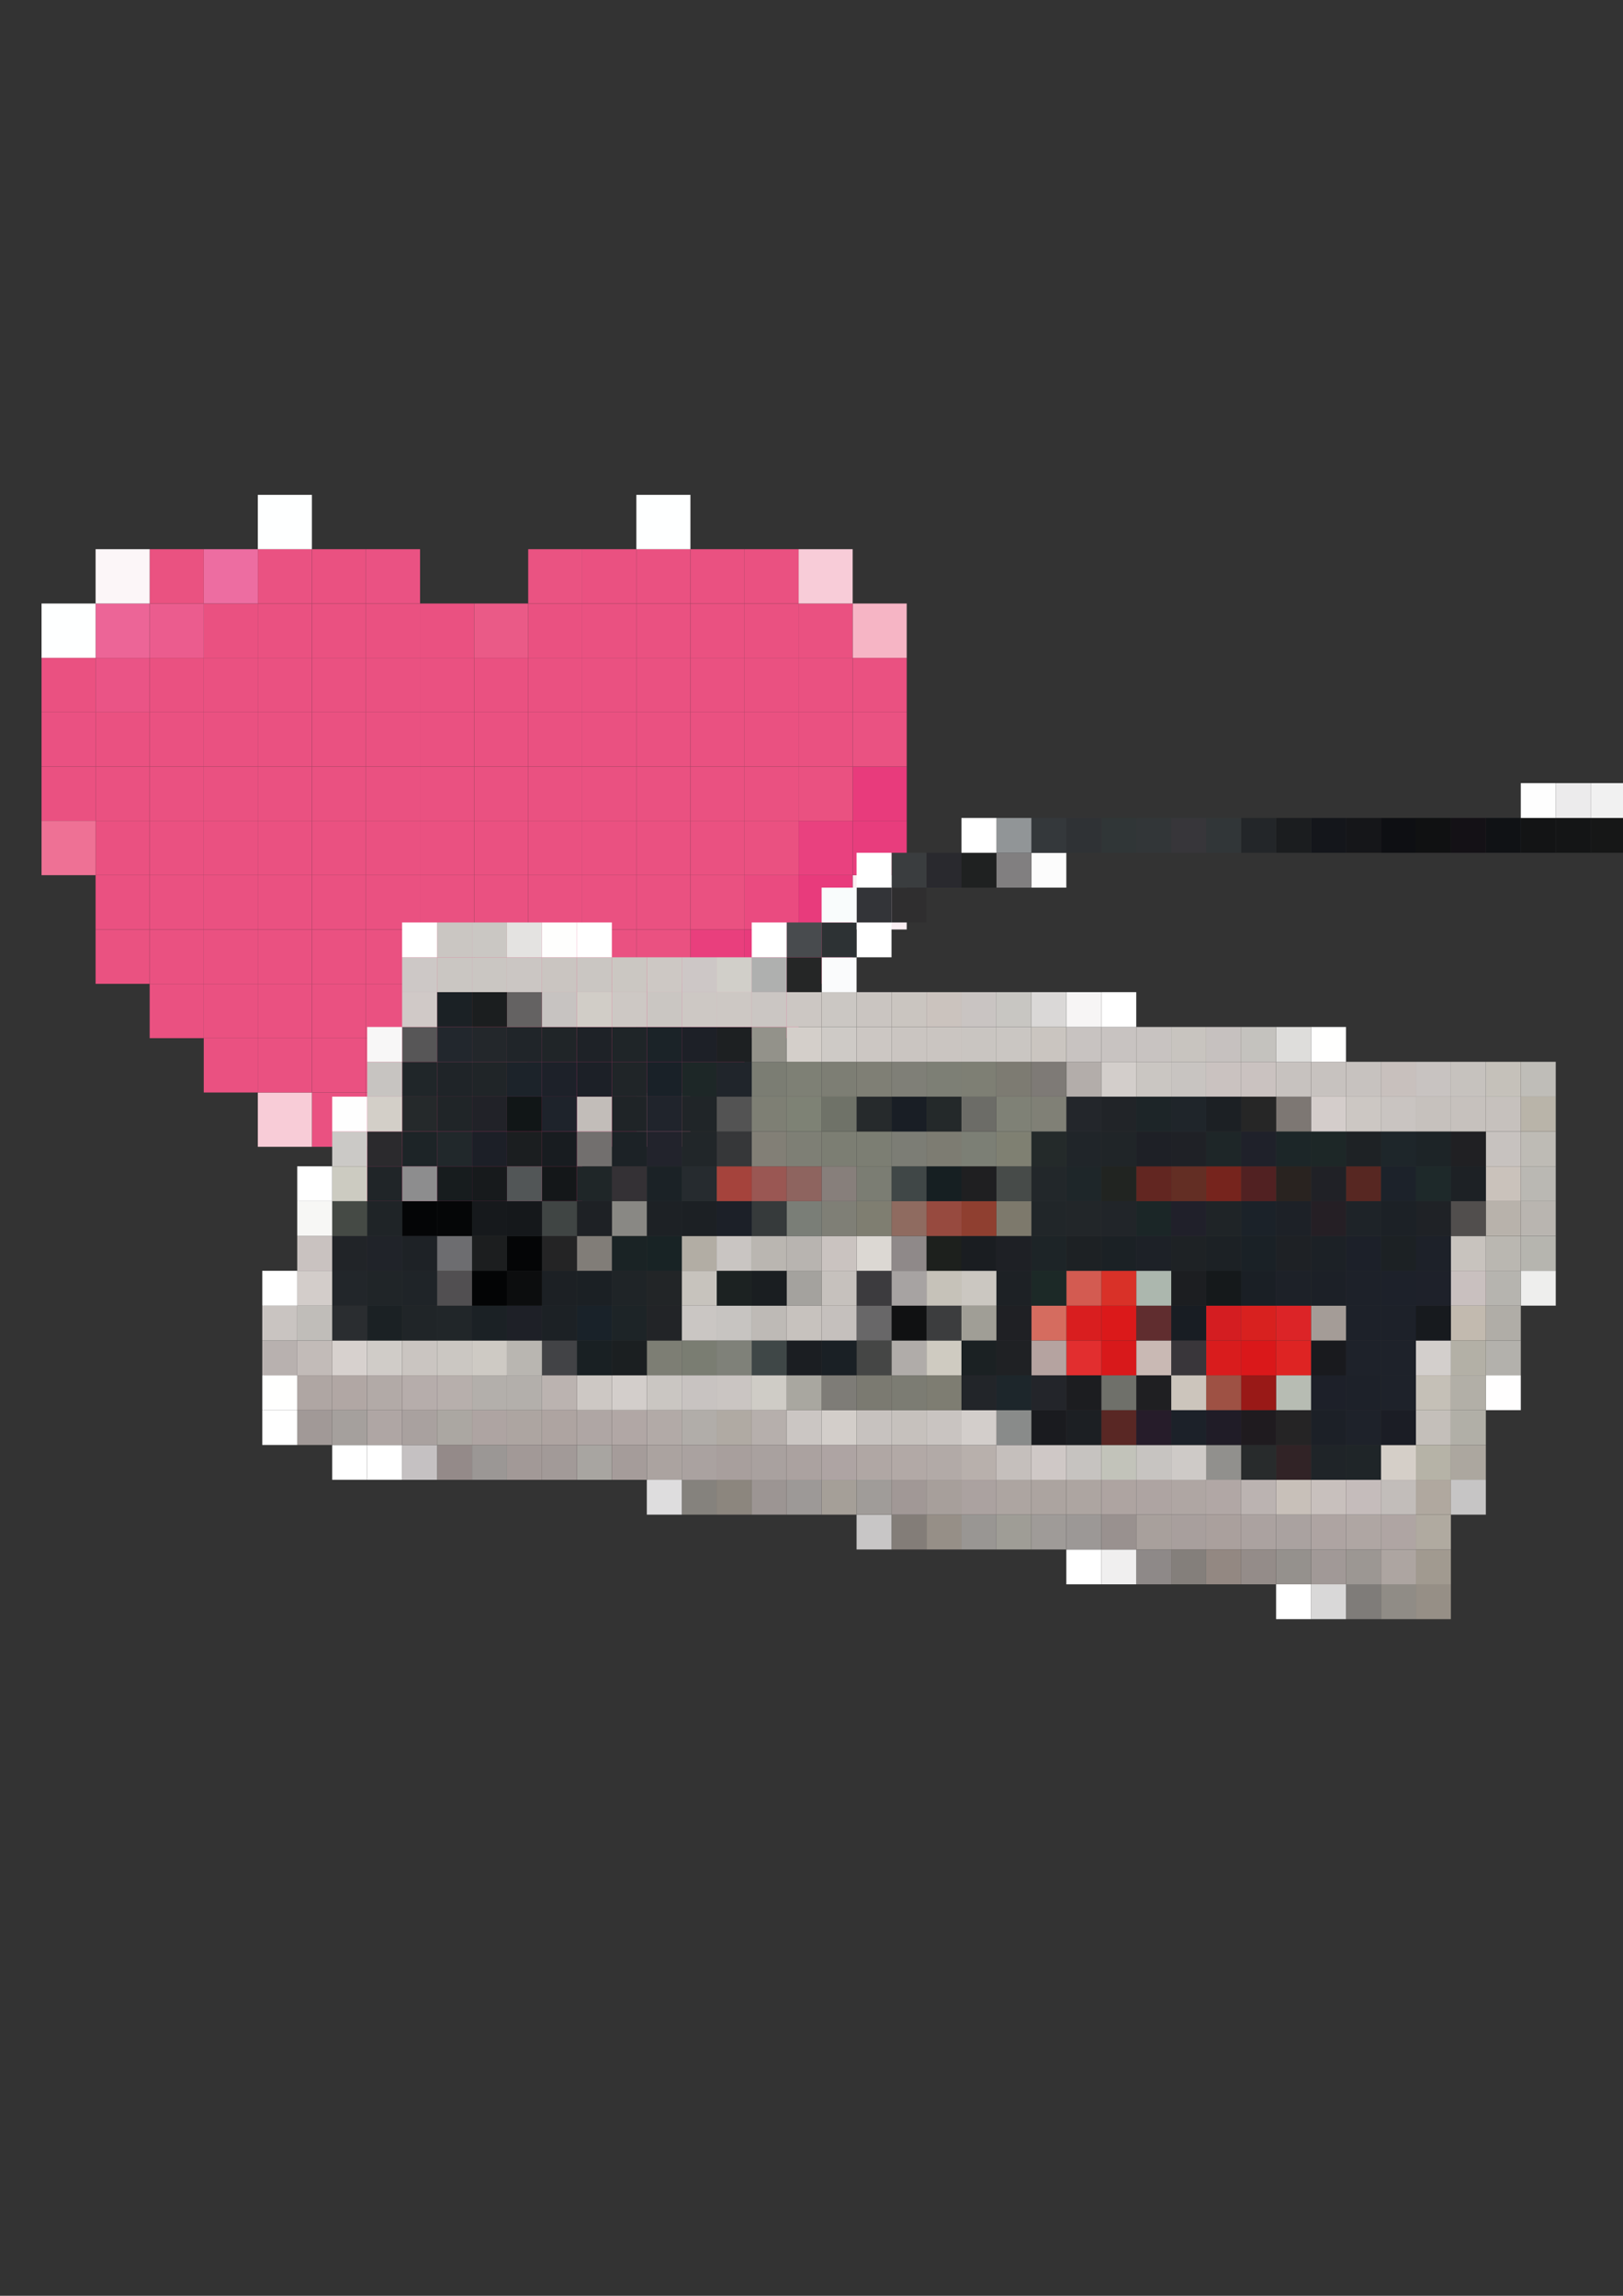 <?xml version="1.0" encoding="utf-8"?>
<!-- Generator: Adobe Illustrator 16.0.3, SVG Export Plug-In . SVG Version: 6.00 Build 0)  -->
<!DOCTYPE svg PUBLIC "-//W3C//DTD SVG 1.1//EN" "http://www.w3.org/Graphics/SVG/1.1/DTD/svg11.dtd">
<svg version="1.1" id="Capa_1" xmlns="http://www.w3.org/2000/svg" xmlns:xlink="http://www.w3.org/1999/xlink" x="0px" y="0px"
	 width="595.279px" height="841.89px" viewBox="0 0 595.279 841.89" enable-background="new 0 0 595.279 841.89"
	 xml:space="preserve">
<rect x="0" y="0" width="595.279" height="841.89" fill="#333333" stroke="none"/>
<g>
	<rect x="193.733" y="420.549" fill="#E83B7C" width="19.834" height="19.922"/>
	<rect x="173.901" y="420.549" fill="#E83B7C" width="19.832" height="19.922"/>
	<rect x="154.067" y="420.549" fill="#E83B7C" width="19.833" height="19.922"/>
	<rect x="134.234" y="420.549" fill="#E83A7B" width="19.833" height="19.922"/>
	<rect x="233.401" y="400.625" fill="#EE799E" width="19.832" height="19.924"/>
	<rect x="213.566" y="400.625" fill="#E83B7C" width="19.835" height="19.924"/>
	<rect x="193.733" y="400.625" fill="#E83B7C" width="19.834" height="19.924"/>
	<rect x="173.901" y="400.625" fill="#E83B7C" width="19.832" height="19.924"/>
	<rect x="154.067" y="400.625" fill="#E83B7C" width="19.833" height="19.924"/>
	<rect x="134.234" y="400.625" fill="#EA5183" width="19.833" height="19.924"/>
	<rect x="114.401" y="400.625" fill="#EA5181" width="19.833" height="19.924"/>
	<rect x="94.567" y="400.625" fill="#F8CCD7" width="19.833" height="19.924"/>
	<rect x="253.233" y="380.701" fill="#E83B7D" width="19.834" height="19.924"/>
	<rect x="233.401" y="380.701" fill="#E83B7C" width="19.832" height="19.924"/>
	<rect x="213.566" y="380.701" fill="#E83B7C" width="19.835" height="19.924"/>
	<rect x="193.733" y="380.701" fill="#E83E7E" width="19.834" height="19.924"/>
	<rect x="173.901" y="380.701" fill="#EA5181" width="19.832" height="19.924"/>
	<rect x="154.067" y="380.701" fill="#EA5181" width="19.833" height="19.924"/>
	<rect x="134.234" y="380.701" fill="#EA5181" width="19.833" height="19.924"/>
	<rect x="114.401" y="380.701" fill="#EA5181" width="19.833" height="19.924"/>
	<rect x="94.567" y="380.701" fill="#EA5181" width="19.833" height="19.924"/>
	<rect x="74.734" y="380.701" fill="#EA5181" width="19.833" height="19.924"/>
	<rect x="273.066" y="360.779" fill="#E83D7D" width="19.835" height="19.922"/>
	<rect x="253.233" y="360.779" fill="#E83B7C" width="19.834" height="19.922"/>
	<rect x="233.401" y="360.779" fill="#E83B7C" width="19.832" height="19.922"/>
	<rect x="213.566" y="360.779" fill="#EA5181" width="19.835" height="19.922"/>
	<rect x="193.733" y="360.779" fill="#EA5181" width="19.834" height="19.922"/>
	<rect x="173.901" y="360.779" fill="#EA5181" width="19.832" height="19.922"/>
	<rect x="154.067" y="360.779" fill="#EA5181" width="19.833" height="19.922"/>
	<rect x="134.234" y="360.779" fill="#EA5181" width="19.833" height="19.922"/>
	<rect x="114.401" y="360.779" fill="#EA5181" width="19.833" height="19.922"/>
	<rect x="94.567" y="360.779" fill="#EA5181" width="19.833" height="19.922"/>
	<rect x="74.734" y="360.779" fill="#EA5181" width="19.833" height="19.922"/>
	<rect x="54.901" y="360.779" fill="#EA5181" width="19.833" height="19.922"/>
	<rect x="292.901" y="340.855" fill="#E83B7D" width="19.832" height="19.924"/>
	<rect x="273.066" y="340.855" fill="#E83B7C" width="19.835" height="19.924"/>
	<rect x="253.233" y="340.855" fill="#E93F7D" width="19.834" height="19.924"/>
	<rect x="233.401" y="340.855" fill="#EA5181" width="19.832" height="19.924"/>
	<rect x="213.566" y="340.855" fill="#EA5181" width="19.835" height="19.924"/>
	<rect x="193.733" y="340.855" fill="#EA5181" width="19.834" height="19.924"/>
	<rect x="173.901" y="340.855" fill="#EA5181" width="19.832" height="19.924"/>
	<rect x="154.067" y="340.855" fill="#EA5181" width="19.833" height="19.924"/>
	<rect x="134.234" y="340.855" fill="#EA5181" width="19.833" height="19.924"/>
	<rect x="114.401" y="340.855" fill="#EA5181" width="19.833" height="19.924"/>
	<rect x="94.567" y="340.855" fill="#EA5181" width="19.833" height="19.924"/>
	<rect x="74.734" y="340.855" fill="#EA5181" width="19.833" height="19.924"/>
	<rect x="54.901" y="340.855" fill="#EA5181" width="19.833" height="19.924"/>
	<rect x="35.067" y="340.855" fill="#EA5281" width="19.833" height="19.924"/>
	<rect x="312.733" y="320.932" fill="#FAEEF2" width="19.834" height="19.923"/>
	<rect x="292.901" y="320.932" fill="#E83B7C" width="19.832" height="19.923"/>
	<rect x="273.066" y="320.932" fill="#EA4B80" width="19.835" height="19.923"/>
	<rect x="253.233" y="320.932" fill="#EA5181" width="19.834" height="19.923"/>
	<rect x="233.401" y="320.932" fill="#EA5181" width="19.832" height="19.923"/>
	<rect x="213.566" y="320.932" fill="#EA5181" width="19.835" height="19.923"/>
	<rect x="193.733" y="320.932" fill="#EA5181" width="19.834" height="19.923"/>
	<rect x="173.901" y="320.932" fill="#EA5181" width="19.832" height="19.923"/>
	<rect x="154.067" y="320.932" fill="#EA5181" width="19.833" height="19.923"/>
	<rect x="134.234" y="320.932" fill="#EA5181" width="19.833" height="19.923"/>
	<rect x="114.401" y="320.932" fill="#EA5181" width="19.833" height="19.923"/>
	<rect x="94.567" y="320.932" fill="#EA5181" width="19.833" height="19.923"/>
	<rect x="74.734" y="320.932" fill="#EA5181" width="19.833" height="19.923"/>
	<rect x="54.901" y="320.932" fill="#EA5181" width="19.833" height="19.923"/>
	<rect x="35.067" y="320.932" fill="#EA5181" width="19.833" height="19.923"/>
	<rect x="312.733" y="301.01" fill="#E83D7D" width="19.834" height="19.922"/>
	<rect x="292.901" y="301.01" fill="#E9417F" width="19.832" height="19.922"/>
	<rect x="273.066" y="301.01" fill="#EA5181" width="19.835" height="19.922"/>
	<rect x="253.233" y="301.01" fill="#EA5181" width="19.834" height="19.922"/>
	<rect x="233.401" y="301.01" fill="#EA5181" width="19.832" height="19.922"/>
	<rect x="213.566" y="301.01" fill="#EA5181" width="19.835" height="19.922"/>
	<rect x="193.733" y="301.01" fill="#EA5181" width="19.834" height="19.922"/>
	<rect x="173.901" y="301.01" fill="#EA5181" width="19.832" height="19.922"/>
	<rect x="154.067" y="301.01" fill="#EA5181" width="19.833" height="19.922"/>
	<rect x="134.234" y="301.01" fill="#EA5181" width="19.833" height="19.922"/>
	<rect x="114.401" y="301.01" fill="#EA5181" width="19.833" height="19.922"/>
	<rect x="94.567" y="301.01" fill="#EA5181" width="19.833" height="19.922"/>
	<rect x="74.734" y="301.01" fill="#EA5181" width="19.833" height="19.922"/>
	<rect x="54.901" y="301.01" fill="#EA5181" width="19.833" height="19.922"/>
	<rect x="35.067" y="301.01" fill="#EA5181" width="19.833" height="19.922"/>
	<rect x="15.234" y="301.01" fill="#EE7195" width="19.833" height="19.922"/>
	<rect x="312.733" y="281.086" fill="#E83B7C" width="19.834" height="19.924"/>
	<rect x="292.901" y="281.086" fill="#EA5181" width="19.832" height="19.924"/>
	<rect x="273.066" y="281.086" fill="#EA5181" width="19.835" height="19.924"/>
	<rect x="253.233" y="281.086" fill="#EA5181" width="19.834" height="19.924"/>
	<rect x="233.401" y="281.086" fill="#EA5181" width="19.832" height="19.924"/>
	<rect x="213.566" y="281.086" fill="#EA5181" width="19.835" height="19.924"/>
	<rect x="193.733" y="281.086" fill="#EA5181" width="19.834" height="19.924"/>
	<rect x="173.901" y="281.086" fill="#EA5181" width="19.832" height="19.924"/>
	<rect x="154.067" y="281.086" fill="#EA5181" width="19.833" height="19.924"/>
	<rect x="134.234" y="281.086" fill="#EA5181" width="19.833" height="19.924"/>
	<rect x="114.401" y="281.086" fill="#EA5181" width="19.833" height="19.924"/>
	<rect x="94.567" y="281.086" fill="#EA5181" width="19.833" height="19.924"/>
	<rect x="74.734" y="281.086" fill="#EA5181" width="19.833" height="19.924"/>
	<rect x="54.901" y="281.086" fill="#EA5181" width="19.833" height="19.924"/>
	<rect x="35.067" y="281.086" fill="#EA5181" width="19.833" height="19.924"/>
	<rect x="15.234" y="281.086" fill="#EA5181" width="19.833" height="19.924"/>
	<rect x="312.733" y="261.164" fill="#EA5282" width="19.834" height="19.922"/>
	<rect x="292.901" y="261.164" fill="#EA5181" width="19.832" height="19.922"/>
	<rect x="273.066" y="261.164" fill="#EA5181" width="19.835" height="19.922"/>
	<rect x="253.233" y="261.164" fill="#EA5181" width="19.834" height="19.922"/>
	<rect x="233.401" y="261.164" fill="#EA5181" width="19.832" height="19.922"/>
	<rect x="213.566" y="261.164" fill="#EA5181" width="19.835" height="19.922"/>
	<rect x="193.733" y="261.164" fill="#EA5181" width="19.834" height="19.922"/>
	<rect x="173.901" y="261.164" fill="#EA5181" width="19.832" height="19.922"/>
	<rect x="154.067" y="261.164" fill="#EA5181" width="19.833" height="19.922"/>
	<rect x="134.234" y="261.164" fill="#EA5181" width="19.833" height="19.922"/>
	<rect x="114.401" y="261.164" fill="#EA5181" width="19.833" height="19.922"/>
	<rect x="94.567" y="261.164" fill="#EA5181" width="19.833" height="19.922"/>
	<rect x="74.734" y="261.164" fill="#EA5181" width="19.833" height="19.922"/>
	<rect x="54.901" y="261.164" fill="#EA5181" width="19.833" height="19.922"/>
	<rect x="35.067" y="261.164" fill="#EA5181" width="19.833" height="19.922"/>
	<rect x="15.234" y="261.164" fill="#EA5182" width="19.833" height="19.922"/>
	<rect x="312.733" y="241.241" fill="#EA5181" width="19.834" height="19.923"/>
	<rect x="292.901" y="241.241" fill="#EA5181" width="19.832" height="19.923"/>
	<rect x="273.066" y="241.241" fill="#EA5181" width="19.835" height="19.923"/>
	<rect x="253.233" y="241.241" fill="#EA5181" width="19.834" height="19.923"/>
	<rect x="233.401" y="241.241" fill="#EA5181" width="19.832" height="19.923"/>
	<rect x="213.566" y="241.241" fill="#EA5181" width="19.835" height="19.923"/>
	<rect x="193.733" y="241.241" fill="#EA5181" width="19.834" height="19.923"/>
	<rect x="173.901" y="241.241" fill="#EA5181" width="19.832" height="19.923"/>
	<rect x="154.067" y="241.241" fill="#EA5181" width="19.833" height="19.923"/>
	<rect x="134.234" y="241.241" fill="#EA5181" width="19.833" height="19.923"/>
	<rect x="114.401" y="241.241" fill="#EA5181" width="19.833" height="19.923"/>
	<rect x="94.567" y="241.241" fill="#EA5181" width="19.833" height="19.923"/>
	<rect x="74.734" y="241.241" fill="#EA5181" width="19.833" height="19.923"/>
	<rect x="54.901" y="241.241" fill="#EA5181" width="19.833" height="19.923"/>
	<rect x="35.067" y="241.241" fill="#EA5486" width="19.833" height="19.923"/>
	<rect x="15.234" y="241.241" fill="#EA5181" width="19.833" height="19.923"/>
	<rect x="312.733" y="221.318" fill="#F6B5C5" width="19.834" height="19.923"/>
	<rect x="292.901" y="221.318" fill="#EA5181" width="19.832" height="19.923"/>
	<rect x="273.066" y="221.318" fill="#EA5181" width="19.835" height="19.923"/>
	<rect x="253.233" y="221.318" fill="#EA5181" width="19.834" height="19.923"/>
	<rect x="233.401" y="221.318" fill="#EA5181" width="19.832" height="19.923"/>
	<rect x="213.566" y="221.318" fill="#EA5181" width="19.835" height="19.923"/>
	<rect x="193.733" y="221.318" fill="#EA5181" width="19.834" height="19.923"/>
	<rect x="173.901" y="221.318" fill="#EA5A87" width="19.832" height="19.923"/>
	<rect x="154.067" y="221.318" fill="#EA5181" width="19.833" height="19.923"/>
	<rect x="134.234" y="221.318" fill="#EA5181" width="19.833" height="19.923"/>
	<rect x="114.401" y="221.318" fill="#EA5181" width="19.833" height="19.923"/>
	<rect x="94.567" y="221.318" fill="#EA5181" width="19.833" height="19.923"/>
	<rect x="74.734" y="221.318" fill="#EA5181" width="19.833" height="19.923"/>
	<rect x="54.901" y="221.318" fill="#EB5C8E" width="19.833" height="19.923"/>
	<rect x="35.067" y="221.318" fill="#EC6597" width="19.833" height="19.923"/>
	<rect x="15.234" y="221.318" fill="#FEFFFF" width="19.833" height="19.923"/>
	<rect x="292.901" y="201.395" fill="#F8CCD8" width="19.832" height="19.923"/>
	<rect x="273.066" y="201.395" fill="#EA5181" width="19.835" height="19.923"/>
	<rect x="253.233" y="201.395" fill="#EA5181" width="19.834" height="19.923"/>
	<rect x="233.401" y="201.395" fill="#EA5181" width="19.832" height="19.923"/>
	<rect x="213.566" y="201.395" fill="#EA5181" width="19.835" height="19.923"/>
	<rect x="193.733" y="201.395" fill="#EA5382" width="19.834" height="19.923"/>
	<rect x="134.234" y="201.395" fill="#EA5283" width="19.833" height="19.923"/>
	<rect x="114.401" y="201.395" fill="#EA5181" width="19.833" height="19.923"/>
	<rect x="94.567" y="201.395" fill="#EA5282" width="19.833" height="19.923"/>
	<rect x="74.734" y="201.395" fill="#ED6DA1" width="19.833" height="19.923"/>
	<rect x="54.901" y="201.395" fill="#EA5281" width="19.833" height="19.923"/>
	<rect x="35.067" y="201.395" fill="#FCF6F8" width="19.833" height="19.923"/>
	<rect x="233.401" y="181.472" fill="#FEFFFF" width="19.832" height="19.923"/>
	<rect x="94.567" y="181.472" fill="#FEFFFF" width="19.833" height="19.923"/>
</g>
<g>
	<rect x="519.329" y="580.987" fill="#968F86" width="12.82" height="12.773"/>
	<rect x="506.507" y="580.987" fill="#908C86" width="12.822" height="12.773"/>
	<rect x="493.683" y="580.987" fill="#7F7C79" width="12.822" height="12.773"/>
	<rect x="480.861" y="580.987" fill="#D9D8D8" width="12.822" height="12.773"/>
	<rect x="468.04" y="580.987" fill="#FFFFFF" width="12.82" height="12.773"/>
	<rect x="519.329" y="568.213" fill="#A19A90" width="12.82" height="12.773"/>
	<rect x="506.507" y="568.213" fill="#ADA5A1" width="12.822" height="12.773"/>
	<rect x="493.683" y="568.213" fill="#9C9793" width="12.822" height="12.773"/>
	<rect x="480.861" y="568.213" fill="#A19997" width="12.822" height="12.773"/>
	<rect x="468.04" y="568.213" fill="#95918D" width="12.82" height="12.773"/>
	<rect x="455.216" y="568.213" fill="#948C89" width="12.822" height="12.773"/>
	<rect x="442.394" y="568.213" fill="#938882" width="12.822" height="12.773"/>
	<rect x="429.573" y="568.213" fill="#847F7B" width="12.82" height="12.773"/>
	<rect x="416.751" y="568.213" fill="#8E8988" width="12.822" height="12.773"/>
	<rect x="403.927" y="568.213" fill="#F0EFEF" width="12.822" height="12.773"/>
	<rect x="391.105" y="568.213" fill="#FFFFFF" width="12.822" height="12.773"/>
	<rect x="519.329" y="555.438" fill="#B0AAA0" width="12.82" height="12.775"/>
	<rect x="506.507" y="555.438" fill="#AFA5A3" width="12.822" height="12.775"/>
	<rect x="493.683" y="555.438" fill="#AFA6A3" width="12.822" height="12.775"/>
	<rect x="480.861" y="555.438" fill="#AEA4A2" width="12.822" height="12.775"/>
	<rect x="468.04" y="555.438" fill="#AAA2A0" width="12.82" height="12.775"/>
	<rect x="455.216" y="555.438" fill="#ABA2A0" width="12.822" height="12.775"/>
	<rect x="442.394" y="555.438" fill="#AAA09D" width="12.822" height="12.775"/>
	<rect x="429.573" y="555.438" fill="#A89F9D" width="12.82" height="12.775"/>
	<rect x="416.751" y="555.438" fill="#A8A09C" width="12.822" height="12.775"/>
	<rect x="403.927" y="555.438" fill="#99918F" width="12.822" height="12.775"/>
	<rect x="391.105" y="555.438" fill="#9C9896" width="12.822" height="12.775"/>
	<rect x="378.284" y="555.438" fill="#9F9B98" width="12.82" height="12.775"/>
	<rect x="365.462" y="555.438" fill="#9F9D96" width="12.822" height="12.775"/>
	<rect x="352.638" y="555.438" fill="#999693" width="12.822" height="12.775"/>
	<rect x="339.818" y="555.438" fill="#968F87" width="12.82" height="12.775"/>
	<rect x="326.995" y="555.438" fill="#837D78" width="12.822" height="12.775"/>
	<rect x="314.173" y="555.438" fill="#C8C6C6" width="12.822" height="12.775"/>
	<rect x="532.15" y="542.665" fill="#C6C5C5" width="12.822" height="12.773"/>
	<rect x="519.329" y="542.665" fill="#B0A89F" width="12.82" height="12.773"/>
	<rect x="506.507" y="542.665" fill="#C2BDBA" width="12.822" height="12.773"/>
	<rect x="493.683" y="542.665" fill="#C5BCBB" width="12.822" height="12.773"/>
	<rect x="480.861" y="542.665" fill="#C8C0BD" width="12.822" height="12.773"/>
	<rect x="468.04" y="542.665" fill="#C8C0B9" width="12.82" height="12.773"/>
	<rect x="455.216" y="542.665" fill="#BBB3B1" width="12.822" height="12.773"/>
	<rect x="442.394" y="542.665" fill="#B1A7A5" width="12.822" height="12.773"/>
	<rect x="429.573" y="542.665" fill="#AFA6A3" width="12.82" height="12.773"/>
	<rect x="416.751" y="542.665" fill="#AEA4A2" width="12.822" height="12.773"/>
	<rect x="403.927" y="542.665" fill="#AEA4A1" width="12.822" height="12.773"/>
	<rect x="391.105" y="542.665" fill="#ADA5A1" width="12.822" height="12.773"/>
	<rect x="378.284" y="542.665" fill="#ACA4A0" width="12.82" height="12.773"/>
	<rect x="365.462" y="542.665" fill="#ADA5A1" width="12.822" height="12.773"/>
	<rect x="352.638" y="542.665" fill="#ABA2A0" width="12.822" height="12.773"/>
	<rect x="339.818" y="542.665" fill="#A79F9B" width="12.82" height="12.773"/>
	<rect x="326.995" y="542.665" fill="#A19896" width="12.822" height="12.773"/>
	<rect x="314.173" y="542.665" fill="#A09C99" width="12.822" height="12.773"/>
	<rect x="301.35" y="542.665" fill="#A59F98" width="12.822" height="12.773"/>
	<rect x="288.529" y="542.665" fill="#9D9997" width="12.821" height="12.773"/>
	<rect x="275.706" y="542.665" fill="#9C9593" width="12.822" height="12.773"/>
	<rect x="262.884" y="542.665" fill="#8C867E" width="12.822" height="12.773"/>
	<rect x="250.063" y="542.665" fill="#85827D" width="12.821" height="12.773"/>
	<rect x="237.24" y="542.665" fill="#DEDDDE" width="12.822" height="12.773"/>
	<rect x="532.15" y="529.889" fill="#ACA79F" width="12.822" height="12.775"/>
	<rect x="519.329" y="529.889" fill="#B6B3A7" width="12.82" height="12.775"/>
	<rect x="506.507" y="529.889" fill="#D5CFC8" width="12.822" height="12.775"/>
	<rect x="493.683" y="529.889" fill="#1F2528" width="12.822" height="12.775"/>
	<rect x="480.861" y="529.889" fill="#1F2428" width="12.822" height="12.775"/>
	<rect x="468.04" y="529.889" fill="#312326" width="12.82" height="12.775"/>
	<rect x="455.216" y="529.889" fill="#282B2C" width="12.822" height="12.775"/>
	<rect x="442.394" y="529.889" fill="#91908D" width="12.822" height="12.775"/>
	<rect x="429.573" y="529.889" fill="#CECAC7" width="12.82" height="12.775"/>
	<rect x="416.751" y="529.889" fill="#C7C4C1" width="12.822" height="12.775"/>
	<rect x="403.927" y="529.889" fill="#C2C3BA" width="12.822" height="12.775"/>
	<rect x="391.105" y="529.889" fill="#C6C3C0" width="12.822" height="12.775"/>
	<rect x="378.284" y="529.889" fill="#CFC8C6" width="12.82" height="12.775"/>
	<rect x="365.462" y="529.889" fill="#C5BFBC" width="12.822" height="12.775"/>
	<rect x="352.638" y="529.889" fill="#B8B0AC" width="12.822" height="12.775"/>
	<rect x="339.818" y="529.889" fill="#B2AAA7" width="12.82" height="12.775"/>
	<rect x="326.995" y="529.889" fill="#B2A9A6" width="12.822" height="12.775"/>
	<rect x="314.173" y="529.889" fill="#B0A7A4" width="12.822" height="12.775"/>
	<rect x="301.35" y="529.889" fill="#AEA4A3" width="12.822" height="12.775"/>
	<rect x="288.529" y="529.889" fill="#ABA2A0" width="12.821" height="12.775"/>
	<rect x="275.706" y="529.889" fill="#A9A19F" width="12.822" height="12.775"/>
	<rect x="262.884" y="529.889" fill="#A89F9D" width="12.822" height="12.775"/>
	<rect x="250.063" y="529.889" fill="#AAA2A0" width="12.821" height="12.775"/>
	<rect x="237.24" y="529.889" fill="#ABA3A0" width="12.822" height="12.775"/>
	<rect x="224.417" y="529.889" fill="#A59C9A" width="12.822" height="12.775"/>
	<rect x="211.595" y="529.889" fill="#A8A5A1" width="12.822" height="12.775"/>
	<rect x="198.774" y="529.889" fill="#A29A98" width="12.821" height="12.775"/>
	<rect x="185.95" y="529.889" fill="#A29997" width="12.822" height="12.775"/>
	<rect x="173.128" y="529.889" fill="#9B9795" width="12.822" height="12.775"/>
	<rect x="160.306" y="529.889" fill="#948A89" width="12.822" height="12.775"/>
	<rect x="147.485" y="529.889" fill="#C5C1C2" width="12.821" height="12.775"/>
	<rect x="134.661" y="529.889" fill="#FFFFFF" width="12.822" height="12.775"/>
	<rect x="121.84" y="529.889" fill="#FFFFFF" width="12.822" height="12.775"/>
	<rect x="532.15" y="517.116" fill="#B1AFA7" width="12.822" height="12.773"/>
	<rect x="519.329" y="517.116" fill="#C4BFBA" width="12.82" height="12.773"/>
	<rect x="506.507" y="517.116" fill="#1B1D25" width="12.822" height="12.773"/>
	<rect x="493.683" y="517.116" fill="#1E222A" width="12.822" height="12.773"/>
	<rect x="480.861" y="517.116" fill="#1C2027" width="12.822" height="12.773"/>
	<rect x="468.04" y="517.116" fill="#252425" width="12.82" height="12.773"/>
	<rect x="455.216" y="517.116" fill="#1F1B1F" width="12.822" height="12.773"/>
	<rect x="442.394" y="517.116" fill="#201C27" width="12.822" height="12.773"/>
	<rect x="429.573" y="517.116" fill="#1C2129" width="12.82" height="12.773"/>
	<rect x="416.751" y="517.116" fill="#261C2A" width="12.822" height="12.773"/>
	<rect x="403.927" y="517.116" fill="#592724" width="12.822" height="12.773"/>
	<rect x="391.105" y="517.116" fill="#1C1F23" width="12.822" height="12.773"/>
	<rect x="378.284" y="517.116" fill="#1A1B1F" width="12.82" height="12.773"/>
	<rect x="365.462" y="517.116" fill="#898B8A" width="12.822" height="12.773"/>
	<rect x="352.638" y="517.116" fill="#D3CECB" width="12.822" height="12.773"/>
	<rect x="339.818" y="517.116" fill="#C9C4C1" width="12.82" height="12.773"/>
	<rect x="326.995" y="517.116" fill="#C6C1BD" width="12.822" height="12.773"/>
	<rect x="314.173" y="517.116" fill="#C7C2BF" width="12.822" height="12.773"/>
	<rect x="301.35" y="517.116" fill="#D3CECA" width="12.822" height="12.773"/>
	<rect x="288.529" y="517.116" fill="#CBC6C3" width="12.821" height="12.773"/>
	<rect x="275.706" y="517.116" fill="#B6AFAC" width="12.822" height="12.773"/>
	<rect x="262.884" y="517.116" fill="#B0AAA3" width="12.822" height="12.773"/>
	<rect x="250.063" y="517.116" fill="#B1ADA9" width="12.821" height="12.773"/>
	<rect x="237.24" y="517.116" fill="#B2AAA7" width="12.822" height="12.773"/>
	<rect x="224.417" y="517.116" fill="#B1A7A5" width="12.822" height="12.773"/>
	<rect x="211.595" y="517.116" fill="#AFA6A4" width="12.822" height="12.773"/>
	<rect x="198.774" y="517.116" fill="#AEA4A1" width="12.821" height="12.773"/>
	<rect x="185.95" y="517.116" fill="#ADA5A1" width="12.822" height="12.773"/>
	<rect x="173.128" y="517.116" fill="#AEA4A2" width="12.822" height="12.773"/>
	<rect x="160.306" y="517.116" fill="#ABA7A2" width="12.822" height="12.773"/>
	<rect x="147.485" y="517.116" fill="#A9A19F" width="12.821" height="12.773"/>
	<rect x="134.661" y="517.116" fill="#AFA6A4" width="12.822" height="12.773"/>
	<rect x="121.84" y="517.116" fill="#A5A09D" width="12.822" height="12.773"/>
	<rect x="109.017" y="517.116" fill="#A19997" width="12.822" height="12.773"/>
	<rect x="96.196" y="517.116" fill="#FFFFFF" width="12.821" height="12.773"/>
	<rect x="544.972" y="504.342" fill="#FFFEFE" width="12.822" height="12.773"/>
	<rect x="532.15" y="504.342" fill="#B2AFA7" width="12.822" height="12.773"/>
	<rect x="519.329" y="504.342" fill="#C5C0B7" width="12.82" height="12.773"/>
	<rect x="506.507" y="504.342" fill="#1E222A" width="12.822" height="12.773"/>
	<rect x="493.683" y="504.342" fill="#1D2129" width="12.822" height="12.773"/>
	<rect x="480.861" y="504.342" fill="#1D2029" width="12.822" height="12.773"/>
	<rect x="468.04" y="504.342" fill="#B7BCB3" width="12.82" height="12.773"/>
	<rect x="455.216" y="504.342" fill="#991917" width="12.822" height="12.773"/>
	<rect x="442.394" y="504.342" fill="#9E5144" width="12.822" height="12.773"/>
	<rect x="429.573" y="504.342" fill="#CCC5BC" width="12.82" height="12.773"/>
	<rect x="416.751" y="504.342" fill="#1F1F22" width="12.822" height="12.773"/>
	<rect x="403.927" y="504.342" fill="#6F706A" width="12.822" height="12.773"/>
	<rect x="391.105" y="504.342" fill="#1C1D20" width="12.822" height="12.773"/>
	<rect x="378.284" y="504.342" fill="#23252A" width="12.82" height="12.773"/>
	<rect x="365.462" y="504.342" fill="#1D262B" width="12.822" height="12.773"/>
	<rect x="352.638" y="504.342" fill="#222529" width="12.822" height="12.773"/>
	<rect x="339.818" y="504.342" fill="#7E7D72" width="12.82" height="12.773"/>
	<rect x="326.995" y="504.342" fill="#7C7C73" width="12.822" height="12.773"/>
	<rect x="314.173" y="504.342" fill="#7B7A71" width="12.822" height="12.773"/>
	<rect x="301.35" y="504.342" fill="#7E7C77" width="12.822" height="12.773"/>
	<rect x="288.529" y="504.342" fill="#A9A7A0" width="12.821" height="12.773"/>
	<rect x="275.706" y="504.342" fill="#CFCCC6" width="12.822" height="12.773"/>
	<rect x="262.884" y="504.342" fill="#CAC5C2" width="12.822" height="12.773"/>
	<rect x="250.063" y="504.342" fill="#C8C3C1" width="12.821" height="12.773"/>
	<rect x="237.24" y="504.342" fill="#CAC6C2" width="12.822" height="12.773"/>
	<rect x="224.417" y="504.342" fill="#D3CECB" width="12.822" height="12.773"/>
	<rect x="211.595" y="504.342" fill="#CDC8C4" width="12.822" height="12.773"/>
	<rect x="198.774" y="504.342" fill="#BBB3B0" width="12.821" height="12.773"/>
	<rect x="185.95" y="504.342" fill="#B3AFAB" width="12.822" height="12.773"/>
	<rect x="173.128" y="504.342" fill="#B3AFAB" width="12.822" height="12.773"/>
	<rect x="160.306" y="504.342" fill="#B7AFAC" width="12.822" height="12.773"/>
	<rect x="147.485" y="504.342" fill="#B6ADAB" width="12.821" height="12.773"/>
	<rect x="134.661" y="504.342" fill="#B2AAA7" width="12.822" height="12.773"/>
	<rect x="121.84" y="504.342" fill="#B1A7A4" width="12.822" height="12.773"/>
	<rect x="109.017" y="504.342" fill="#AFA6A3" width="12.822" height="12.773"/>
	<rect x="96.196" y="504.342" fill="#FFFFFE" width="12.821" height="12.773"/>
	<rect x="544.972" y="491.568" fill="#B3B1AC" width="12.822" height="12.774"/>
	<rect x="532.15" y="491.568" fill="#B3B0A6" width="12.822" height="12.774"/>
	<rect x="519.329" y="491.568" fill="#D3CFCC" width="12.82" height="12.774"/>
	<rect x="506.507" y="491.568" fill="#1E222A" width="12.822" height="12.774"/>
	<rect x="493.683" y="491.568" fill="#1E222A" width="12.822" height="12.774"/>
	<rect x="480.861" y="491.568" fill="#191A1E" width="12.822" height="12.774"/>
	<rect x="468.04" y="491.568" fill="#DE2423" width="12.82" height="12.774"/>
	<rect x="455.216" y="491.568" fill="#DA181A" width="12.822" height="12.774"/>
	<rect x="442.394" y="491.568" fill="#D91C1D" width="12.822" height="12.774"/>
	<rect x="429.573" y="491.568" fill="#39363A" width="12.82" height="12.774"/>
	<rect x="416.751" y="491.568" fill="#C9B9B4" width="12.822" height="12.774"/>
	<rect x="403.927" y="491.568" fill="#D8191B" width="12.822" height="12.774"/>
	<rect x="391.105" y="491.568" fill="#E22E2F" width="12.822" height="12.774"/>
	<rect x="378.284" y="491.568" fill="#B5A3A0" width="12.82" height="12.774"/>
	<rect x="365.462" y="491.568" fill="#1F2124" width="12.822" height="12.774"/>
	<rect x="352.638" y="491.568" fill="#1B2123" width="12.822" height="12.774"/>
	<rect x="339.818" y="491.568" fill="#CFCBC1" width="12.82" height="12.774"/>
	<rect x="326.995" y="491.568" fill="#B0ACA9" width="12.822" height="12.774"/>
	<rect x="314.173" y="491.568" fill="#454645" width="12.822" height="12.774"/>
	<rect x="301.35" y="491.568" fill="#1A2025" width="12.822" height="12.774"/>
	<rect x="288.529" y="491.568" fill="#1B1E22" width="12.821" height="12.774"/>
	<rect x="275.706" y="491.568" fill="#3F4747" width="12.822" height="12.774"/>
	<rect x="262.884" y="491.568" fill="#7F8179" width="12.822" height="12.774"/>
	<rect x="250.063" y="491.568" fill="#7A7D72" width="12.821" height="12.774"/>
	<rect x="237.24" y="491.568" fill="#7D7E74" width="12.822" height="12.774"/>
	<rect x="224.417" y="491.568" fill="#1B1F21" width="12.822" height="12.774"/>
	<rect x="211.595" y="491.568" fill="#192023" width="12.822" height="12.774"/>
	<rect x="198.774" y="491.568" fill="#424346" width="12.821" height="12.774"/>
	<rect x="185.95" y="491.568" fill="#B9B6B1" width="12.822" height="12.774"/>
	<rect x="173.128" y="491.568" fill="#CECAC4" width="12.822" height="12.774"/>
	<rect x="160.306" y="491.568" fill="#CBC7C2" width="12.822" height="12.774"/>
	<rect x="147.485" y="491.568" fill="#CAC5C1" width="12.821" height="12.774"/>
	<rect x="134.661" y="491.568" fill="#D0CCC8" width="12.822" height="12.774"/>
	<rect x="121.84" y="491.568" fill="#D7D1CE" width="12.822" height="12.774"/>
	<rect x="109.017" y="491.568" fill="#C2BBB8" width="12.822" height="12.774"/>
	<rect x="96.196" y="491.568" fill="#B8B1AF" width="12.821" height="12.774"/>
	<rect x="544.972" y="478.793" fill="#B0ADA7" width="12.822" height="12.773"/>
	<rect x="532.15" y="478.793" fill="#C2BAAF" width="12.822" height="12.773"/>
	<rect x="519.329" y="478.793" fill="#171A1E" width="12.82" height="12.773"/>
	<rect x="506.507" y="478.793" fill="#1D2129" width="12.822" height="12.773"/>
	<rect x="493.683" y="478.793" fill="#1D2129" width="12.822" height="12.773"/>
	<rect x="480.861" y="478.793" fill="#A49C97" width="12.822" height="12.773"/>
	<rect x="468.04" y="478.793" fill="#DC2427" width="12.82" height="12.773"/>
	<rect x="455.216" y="478.793" fill="#D8211F" width="12.822" height="12.773"/>
	<rect x="442.394" y="478.793" fill="#D41D21" width="12.822" height="12.773"/>
	<rect x="429.573" y="478.793" fill="#181D23" width="12.82" height="12.773"/>
	<rect x="416.751" y="478.793" fill="#602D2F" width="12.822" height="12.773"/>
	<rect x="403.927" y="478.793" fill="#DB191A" width="12.822" height="12.773"/>
	<rect x="391.105" y="478.793" fill="#D91E1F" width="12.822" height="12.773"/>
	<rect x="378.284" y="478.793" fill="#D56C5F" width="12.82" height="12.773"/>
	<rect x="365.462" y="478.793" fill="#1F2024" width="12.822" height="12.773"/>
	<rect x="352.638" y="478.793" fill="#A09E96" width="12.822" height="12.773"/>
	<rect x="339.818" y="478.793" fill="#3C3D3E" width="12.82" height="12.773"/>
	<rect x="326.995" y="478.793" fill="#101112" width="12.822" height="12.773"/>
	<rect x="314.173" y="478.793" fill="#686768" width="12.822" height="12.773"/>
	<rect x="301.35" y="478.793" fill="#C5C0BD" width="12.822" height="12.773"/>
	<rect x="288.529" y="478.793" fill="#C7C2BE" width="12.821" height="12.773"/>
	<rect x="275.706" y="478.793" fill="#BEBAB6" width="12.822" height="12.773"/>
	<rect x="262.884" y="478.793" fill="#C7C4C1" width="12.822" height="12.773"/>
	<rect x="250.063" y="478.793" fill="#CAC6C3" width="12.821" height="12.773"/>
	<rect x="237.24" y="478.793" fill="#222427" width="12.822" height="12.773"/>
	<rect x="224.417" y="478.793" fill="#1D2427" width="12.822" height="12.773"/>
	<rect x="211.595" y="478.793" fill="#192229" width="12.822" height="12.773"/>
	<rect x="198.774" y="478.793" fill="#1C2125" width="12.821" height="12.773"/>
	<rect x="185.95" y="478.793" fill="#1E2027" width="12.822" height="12.773"/>
	<rect x="173.128" y="478.793" fill="#1B2125" width="12.822" height="12.773"/>
	<rect x="160.306" y="478.793" fill="#212629" width="12.822" height="12.773"/>
	<rect x="147.485" y="478.793" fill="#202528" width="12.821" height="12.773"/>
	<rect x="134.661" y="478.793" fill="#1B2124" width="12.822" height="12.773"/>
	<rect x="121.84" y="478.793" fill="#2A2D30" width="12.822" height="12.773"/>
	<rect x="109.017" y="478.793" fill="#C0BDB9" width="12.822" height="12.773"/>
	<rect x="96.196" y="478.793" fill="#C9C4C1" width="12.821" height="12.773"/>
	<rect x="557.796" y="466.02" fill="#EEEEED" width="12.82" height="12.773"/>
	<rect x="544.972" y="466.02" fill="#B6B4AF" width="12.822" height="12.773"/>
	<rect x="532.15" y="466.02" fill="#C9C0BF" width="12.822" height="12.773"/>
	<rect x="519.329" y="466.02" fill="#1E212A" width="12.82" height="12.773"/>
	<rect x="506.507" y="466.02" fill="#1D212A" width="12.822" height="12.773"/>
	<rect x="493.683" y="466.02" fill="#1D2129" width="12.822" height="12.773"/>
	<rect x="480.861" y="466.02" fill="#1C2027" width="12.822" height="12.773"/>
	<rect x="468.04" y="466.02" fill="#1D2128" width="12.82" height="12.773"/>
	<rect x="455.216" y="466.02" fill="#1A1F25" width="12.822" height="12.773"/>
	<rect x="442.394" y="466.02" fill="#15191B" width="12.822" height="12.773"/>
	<rect x="429.573" y="466.02" fill="#1C1E21" width="12.82" height="12.773"/>
	<rect x="416.751" y="466.02" fill="#ACB7AE" width="12.822" height="12.773"/>
	<rect x="403.927" y="466.02" fill="#D93128" width="12.822" height="12.773"/>
	<rect x="391.105" y="466.02" fill="#D35B51" width="12.822" height="12.773"/>
	<rect x="378.284" y="466.02" fill="#1C2927" width="12.82" height="12.773"/>
	<rect x="365.462" y="466.02" fill="#1D2125" width="12.822" height="12.773"/>
	<rect x="352.638" y="466.02" fill="#CBC7C1" width="12.822" height="12.773"/>
	<rect x="339.818" y="466.02" fill="#C6C2B9" width="12.82" height="12.773"/>
	<rect x="326.995" y="466.02" fill="#A7A3A2" width="12.822" height="12.773"/>
	<rect x="314.173" y="466.02" fill="#3C3B3E" width="12.822" height="12.773"/>
	<rect x="301.35" y="466.02" fill="#C6C1BD" width="12.822" height="12.773"/>
	<rect x="288.529" y="466.02" fill="#A4A29E" width="12.821" height="12.773"/>
	<rect x="275.706" y="466.02" fill="#1A1E21" width="12.822" height="12.773"/>
	<rect x="262.884" y="466.02" fill="#1C2222" width="12.822" height="12.773"/>
	<rect x="250.063" y="466.02" fill="#C7C3BD" width="12.821" height="12.773"/>
	<rect x="237.24" y="466.02" fill="#222527" width="12.822" height="12.773"/>
	<rect x="224.417" y="466.02" fill="#1F2427" width="12.822" height="12.773"/>
	<rect x="211.595" y="466.02" fill="#1B2024" width="12.822" height="12.773"/>
	<rect x="198.774" y="466.02" fill="#1C2024" width="12.821" height="12.773"/>
	<rect x="185.95" y="466.02" fill="#0C0D0E" width="12.822" height="12.773"/>
	<rect x="173.128" y="466.02" fill="#030405" width="12.822" height="12.773"/>
	<rect x="160.306" y="466.02" fill="#514F51" width="12.822" height="12.773"/>
	<rect x="147.485" y="466.02" fill="#1F2428" width="12.821" height="12.773"/>
	<rect x="134.661" y="466.02" fill="#202528" width="12.822" height="12.773"/>
	<rect x="121.84" y="466.02" fill="#22262A" width="12.822" height="12.773"/>
	<rect x="109.017" y="466.02" fill="#D3CDCA" width="12.822" height="12.773"/>
	<rect x="96.196" y="466.02" fill="#FFFFFF" width="12.821" height="12.773"/>
	<rect x="557.796" y="453.246" fill="#B6B5AF" width="12.82" height="12.774"/>
	<rect x="544.972" y="453.246" fill="#BAB7B1" width="12.822" height="12.774"/>
	<rect x="532.15" y="453.246" fill="#C8C3BE" width="12.822" height="12.774"/>
	<rect x="519.329" y="453.246" fill="#1D2129" width="12.82" height="12.774"/>
	<rect x="506.507" y="453.246" fill="#1C2124" width="12.822" height="12.774"/>
	<rect x="493.683" y="453.246" fill="#1C2029" width="12.822" height="12.774"/>
	<rect x="480.861" y="453.246" fill="#1C2126" width="12.822" height="12.774"/>
	<rect x="468.04" y="453.246" fill="#1E2125" width="12.82" height="12.774"/>
	<rect x="455.216" y="453.246" fill="#1A2126" width="12.822" height="12.774"/>
	<rect x="442.394" y="453.246" fill="#1C2125" width="12.822" height="12.774"/>
	<rect x="429.573" y="453.246" fill="#1E2225" width="12.82" height="12.774"/>
	<rect x="416.751" y="453.246" fill="#1D2127" width="12.822" height="12.774"/>
	<rect x="403.927" y="453.246" fill="#1B2125" width="12.822" height="12.774"/>
	<rect x="391.105" y="453.246" fill="#1D2124" width="12.822" height="12.774"/>
	<rect x="378.284" y="453.246" fill="#1D2427" width="12.82" height="12.774"/>
	<rect x="365.462" y="453.246" fill="#1E2025" width="12.822" height="12.774"/>
	<rect x="352.638" y="453.246" fill="#1A1D21" width="12.822" height="12.774"/>
	<rect x="339.818" y="453.246" fill="#1D201D" width="12.82" height="12.774"/>
	<rect x="326.995" y="453.246" fill="#8F8989" width="12.822" height="12.774"/>
	<rect x="314.173" y="453.246" fill="#DCD8D3" width="12.822" height="12.774"/>
	<rect x="301.35" y="453.246" fill="#CAC3C0" width="12.822" height="12.774"/>
	<rect x="288.529" y="453.246" fill="#B8B4B0" width="12.821" height="12.774"/>
	<rect x="275.706" y="453.246" fill="#BAB6B1" width="12.822" height="12.774"/>
	<rect x="262.884" y="453.246" fill="#C9C5C2" width="12.822" height="12.774"/>
	<rect x="250.063" y="453.246" fill="#B2ADA4" width="12.821" height="12.774"/>
	<rect x="237.24" y="453.246" fill="#182325" width="12.822" height="12.774"/>
	<rect x="224.417" y="453.246" fill="#1A2325" width="12.822" height="12.774"/>
	<rect x="211.595" y="453.246" fill="#817D78" width="12.822" height="12.774"/>
	<rect x="198.774" y="453.246" fill="#242425" width="12.821" height="12.774"/>
	<rect x="185.95" y="453.246" fill="#040506" width="12.822" height="12.774"/>
	<rect x="173.128" y="453.246" fill="#1C1E1F" width="12.822" height="12.774"/>
	<rect x="160.306" y="453.246" fill="#6D6D70" width="12.822" height="12.774"/>
	<rect x="147.485" y="453.246" fill="#1E2226" width="12.821" height="12.774"/>
	<rect x="134.661" y="453.246" fill="#202329" width="12.822" height="12.774"/>
	<rect x="121.84" y="453.246" fill="#212428" width="12.822" height="12.774"/>
	<rect x="109.017" y="453.246" fill="#C9C2C0" width="12.822" height="12.774"/>
	<rect x="557.796" y="440.47" fill="#B9B5B0" width="12.82" height="12.773"/>
	<rect x="544.972" y="440.47" fill="#B8B2AB" width="12.822" height="12.773"/>
	<rect x="532.15" y="440.47" fill="#514E4D" width="12.822" height="12.773"/>
	<rect x="519.329" y="440.47" fill="#1F2226" width="12.82" height="12.773"/>
	<rect x="506.507" y="440.47" fill="#1C2126" width="12.822" height="12.773"/>
	<rect x="493.683" y="440.47" fill="#1E2328" width="12.822" height="12.773"/>
	<rect x="480.861" y="440.47" fill="#251F25" width="12.822" height="12.773"/>
	<rect x="468.04" y="440.47" fill="#1D2127" width="12.82" height="12.773"/>
	<rect x="455.216" y="440.47" fill="#1B2229" width="12.822" height="12.773"/>
	<rect x="442.394" y="440.47" fill="#1F2427" width="12.822" height="12.773"/>
	<rect x="429.573" y="440.47" fill="#20202A" width="12.82" height="12.773"/>
	<rect x="416.751" y="440.47" fill="#1B2627" width="12.822" height="12.773"/>
	<rect x="403.927" y="440.47" fill="#212529" width="12.822" height="12.773"/>
	<rect x="391.105" y="440.47" fill="#222629" width="12.822" height="12.773"/>
	<rect x="378.284" y="440.47" fill="#212629" width="12.82" height="12.773"/>
	<rect x="365.462" y="440.47" fill="#7D796C" width="12.822" height="12.773"/>
	<rect x="352.638" y="440.47" fill="#8F3F30" width="12.822" height="12.773"/>
	<rect x="339.818" y="440.47" fill="#974A3F" width="12.82" height="12.773"/>
	<rect x="326.995" y="440.47" fill="#8F6B60" width="12.822" height="12.773"/>
	<rect x="314.173" y="440.47" fill="#7F7E71" width="12.822" height="12.773"/>
	<rect x="301.35" y="440.47" fill="#7F7F76" width="12.822" height="12.773"/>
	<rect x="288.529" y="440.47" fill="#7A7E77" width="12.821" height="12.773"/>
	<rect x="275.706" y="440.47" fill="#363A3B" width="12.822" height="12.773"/>
	<rect x="262.884" y="440.47" fill="#1C2028" width="12.822" height="12.773"/>
	<rect x="250.063" y="440.47" fill="#1C2024" width="12.821" height="12.773"/>
	<rect x="237.24" y="440.47" fill="#1D2125" width="12.822" height="12.773"/>
	<rect x="224.417" y="440.47" fill="#898884" width="12.822" height="12.773"/>
	<rect x="211.595" y="440.47" fill="#1E2125" width="12.822" height="12.773"/>
	<rect x="198.774" y="440.47" fill="#404544" width="12.821" height="12.773"/>
	<rect x="185.95" y="440.47" fill="#15181B" width="12.822" height="12.773"/>
	<rect x="173.128" y="440.47" fill="#16191C" width="12.822" height="12.773"/>
	<rect x="160.306" y="440.47" fill="#050607" width="12.822" height="12.773"/>
	<rect x="147.485" y="440.47" fill="#040506" width="12.821" height="12.773"/>
	<rect x="134.661" y="440.47" fill="#1F2427" width="12.822" height="12.773"/>
	<rect x="121.84" y="440.47" fill="#454A45" width="12.822" height="12.773"/>
	<rect x="109.017" y="440.47" fill="#F7F7F5" width="12.822" height="12.773"/>
	<rect x="557.796" y="427.697" fill="#BAB8B3" width="12.82" height="12.773"/>
	<rect x="544.972" y="427.697" fill="#CAC2BB" width="12.822" height="12.773"/>
	<rect x="532.15" y="427.697" fill="#1D2125" width="12.822" height="12.773"/>
	<rect x="519.329" y="427.697" fill="#1E292A" width="12.82" height="12.773"/>
	<rect x="506.507" y="427.697" fill="#1C222A" width="12.822" height="12.773"/>
	<rect x="493.683" y="427.697" fill="#572722" width="12.822" height="12.773"/>
	<rect x="480.861" y="427.697" fill="#202126" width="12.822" height="12.773"/>
	<rect x="468.04" y="427.697" fill="#292320" width="12.82" height="12.773"/>
	<rect x="455.216" y="427.697" fill="#512122" width="12.822" height="12.773"/>
	<rect x="442.394" y="427.697" fill="#76241D" width="12.822" height="12.773"/>
	<rect x="429.573" y="427.697" fill="#632E24" width="12.82" height="12.773"/>
	<rect x="416.751" y="427.697" fill="#622621" width="12.822" height="12.773"/>
	<rect x="403.927" y="427.697" fill="#212421" width="12.822" height="12.773"/>
	<rect x="391.105" y="427.697" fill="#1E2629" width="12.822" height="12.773"/>
	<rect x="378.284" y="427.697" fill="#22272A" width="12.82" height="12.773"/>
	<rect x="365.462" y="427.697" fill="#474B49" width="12.822" height="12.773"/>
	<rect x="352.638" y="427.697" fill="#1F1F21" width="12.822" height="12.773"/>
	<rect x="339.818" y="427.697" fill="#161F22" width="12.82" height="12.773"/>
	<rect x="326.995" y="427.697" fill="#404747" width="12.822" height="12.773"/>
	<rect x="314.173" y="427.697" fill="#7B7D73" width="12.822" height="12.773"/>
	<rect x="301.35" y="427.697" fill="#877F7B" width="12.822" height="12.773"/>
	<rect x="288.529" y="427.697" fill="#8E645F" width="12.821" height="12.773"/>
	<rect x="275.706" y="427.697" fill="#9A5753" width="12.822" height="12.773"/>
	<rect x="262.884" y="427.697" fill="#A5433C" width="12.822" height="12.773"/>
	<rect x="250.063" y="427.697" fill="#262B2F" width="12.821" height="12.773"/>
	<rect x="237.24" y="427.697" fill="#1B2226" width="12.822" height="12.773"/>
	<rect x="224.417" y="427.697" fill="#343135" width="12.822" height="12.773"/>
	<rect x="211.595" y="427.697" fill="#1F2628" width="12.822" height="12.773"/>
	<rect x="198.774" y="427.697" fill="#141719" width="12.821" height="12.773"/>
	<rect x="185.95" y="427.697" fill="#525657" width="12.822" height="12.773"/>
	<rect x="173.128" y="427.697" fill="#171A1C" width="12.822" height="12.773"/>
	<rect x="160.306" y="427.697" fill="#171C1E" width="12.822" height="12.773"/>
	<rect x="147.485" y="427.697" fill="#8D8D8E" width="12.821" height="12.773"/>
	<rect x="134.661" y="427.697" fill="#202528" width="12.822" height="12.773"/>
	<rect x="121.84" y="427.697" fill="#CCCBC1" width="12.822" height="12.773"/>
	<rect x="109.017" y="427.697" fill="#FFFFFF" width="12.822" height="12.773"/>
	<rect x="557.796" y="414.922" fill="#BEBBB5" width="12.82" height="12.774"/>
	<rect x="544.972" y="414.922" fill="#C7C2BF" width="12.822" height="12.774"/>
	<rect x="532.15" y="414.922" fill="#202023" width="12.822" height="12.774"/>
	<rect x="519.329" y="414.922" fill="#1D2427" width="12.82" height="12.774"/>
	<rect x="506.507" y="414.922" fill="#1E262A" width="12.822" height="12.774"/>
	<rect x="493.683" y="414.922" fill="#1E2225" width="12.822" height="12.774"/>
	<rect x="480.861" y="414.922" fill="#1D2727" width="12.822" height="12.774"/>
	<rect x="468.04" y="414.922" fill="#1C2628" width="12.82" height="12.774"/>
	<rect x="455.216" y="414.922" fill="#1F212A" width="12.822" height="12.774"/>
	<rect x="442.394" y="414.922" fill="#1E2628" width="12.822" height="12.774"/>
	<rect x="429.573" y="414.922" fill="#1F2126" width="12.82" height="12.774"/>
	<rect x="416.751" y="414.922" fill="#1E2026" width="12.822" height="12.774"/>
	<rect x="403.927" y="414.922" fill="#202528" width="12.822" height="12.774"/>
	<rect x="391.105" y="414.922" fill="#202529" width="12.822" height="12.774"/>
	<rect x="378.284" y="414.922" fill="#242A2A" width="12.82" height="12.774"/>
	<rect x="365.462" y="414.922" fill="#7F8072" width="12.822" height="12.774"/>
	<rect x="352.638" y="414.922" fill="#7C7F75" width="12.822" height="12.774"/>
	<rect x="339.818" y="414.922" fill="#7D7C72" width="12.82" height="12.774"/>
	<rect x="326.995" y="414.922" fill="#7C7D75" width="12.822" height="12.774"/>
	<rect x="314.173" y="414.922" fill="#7C7E73" width="12.822" height="12.774"/>
	<rect x="301.35" y="414.922" fill="#7C7E73" width="12.822" height="12.774"/>
	<rect x="288.529" y="414.922" fill="#7E7F75" width="12.821" height="12.774"/>
	<rect x="275.706" y="414.922" fill="#827F76" width="12.822" height="12.774"/>
	<rect x="262.884" y="414.922" fill="#363739" width="12.822" height="12.774"/>
	<rect x="250.063" y="414.922" fill="#212629" width="12.821" height="12.774"/>
	<rect x="237.24" y="414.922" fill="#22232C" width="12.822" height="12.774"/>
	<rect x="224.417" y="414.922" fill="#1C2226" width="12.822" height="12.774"/>
	<rect x="211.595" y="414.922" fill="#726F6E" width="12.822" height="12.774"/>
	<rect x="198.774" y="414.922" fill="#181C20" width="12.821" height="12.774"/>
	<rect x="185.95" y="414.922" fill="#1B1E20" width="12.822" height="12.774"/>
	<rect x="173.128" y="414.922" fill="#1C1F27" width="12.822" height="12.774"/>
	<rect x="160.306" y="414.922" fill="#21282B" width="12.822" height="12.774"/>
	<rect x="147.485" y="414.922" fill="#1D2427" width="12.821" height="12.774"/>
	<rect x="134.661" y="414.922" fill="#2B2A2D" width="12.822" height="12.774"/>
	<rect x="121.84" y="414.922" fill="#CBC9C6" width="12.822" height="12.774"/>
	<rect x="557.796" y="402.148" fill="#B9B4A9" width="12.82" height="12.774"/>
	<rect x="544.972" y="402.148" fill="#C6C1BD" width="12.822" height="12.774"/>
	<rect x="532.15" y="402.148" fill="#C6C1BD" width="12.822" height="12.774"/>
	<rect x="519.329" y="402.148" fill="#C6C1BD" width="12.82" height="12.774"/>
	<rect x="506.507" y="402.148" fill="#C9C4C1" width="12.822" height="12.774"/>
	<rect x="493.683" y="402.148" fill="#CCC7C3" width="12.822" height="12.774"/>
	<rect x="480.861" y="402.148" fill="#D4CDCB" width="12.822" height="12.774"/>
	<rect x="468.04" y="402.148" fill="#7D7773" width="12.82" height="12.774"/>
	<rect x="455.216" y="402.148" fill="#262626" width="12.822" height="12.774"/>
	<rect x="442.394" y="402.148" fill="#1C2024" width="12.822" height="12.774"/>
	<rect x="429.573" y="402.148" fill="#1F252A" width="12.82" height="12.774"/>
	<rect x="416.751" y="402.148" fill="#1D2528" width="12.822" height="12.774"/>
	<rect x="403.927" y="402.148" fill="#212428" width="12.822" height="12.774"/>
	<rect x="391.105" y="402.148" fill="#23262B" width="12.822" height="12.774"/>
	<rect x="378.284" y="402.148" fill="#808076" width="12.82" height="12.774"/>
	<rect x="365.462" y="402.148" fill="#7F8176" width="12.822" height="12.774"/>
	<rect x="352.638" y="402.148" fill="#6C6C67" width="12.822" height="12.774"/>
	<rect x="339.818" y="402.148" fill="#24292A" width="12.82" height="12.774"/>
	<rect x="326.995" y="402.148" fill="#191E25" width="12.822" height="12.774"/>
	<rect x="314.173" y="402.148" fill="#262A2C" width="12.822" height="12.774"/>
	<rect x="301.35" y="402.148" fill="#6F7268" width="12.822" height="12.774"/>
	<rect x="288.529" y="402.148" fill="#7E8275" width="12.821" height="12.774"/>
	<rect x="275.706" y="402.148" fill="#7E7F74" width="12.822" height="12.774"/>
	<rect x="262.884" y="402.148" fill="#535353" width="12.822" height="12.774"/>
	<rect x="250.063" y="402.148" fill="#202528" width="12.821" height="12.774"/>
	<rect x="237.24" y="402.148" fill="#20242C" width="12.822" height="12.774"/>
	<rect x="224.417" y="402.148" fill="#1F2427" width="12.822" height="12.774"/>
	<rect x="211.595" y="402.148" fill="#C2BDB9" width="12.822" height="12.774"/>
	<rect x="198.774" y="402.148" fill="#1E232B" width="12.821" height="12.774"/>
	<rect x="185.95" y="402.148" fill="#111617" width="12.822" height="12.774"/>
	<rect x="173.128" y="402.148" fill="#212228" width="12.822" height="12.774"/>
	<rect x="160.306" y="402.148" fill="#202528" width="12.822" height="12.774"/>
	<rect x="147.485" y="402.148" fill="#25292B" width="12.821" height="12.774"/>
	<rect x="134.661" y="402.148" fill="#D3CFC8" width="12.822" height="12.774"/>
	<rect x="121.84" y="402.148" fill="#FEFEFE" width="12.822" height="12.774"/>
	<rect x="557.796" y="389.375" fill="#BFBDB8" width="12.82" height="12.773"/>
	<rect x="544.972" y="389.375" fill="#C5C1BA" width="12.822" height="12.773"/>
	<rect x="532.15" y="389.375" fill="#C6C2BE" width="12.822" height="12.773"/>
	<rect x="519.329" y="389.375" fill="#C8C3C1" width="12.82" height="12.773"/>
	<rect x="506.507" y="389.375" fill="#C8C0BD" width="12.822" height="12.773"/>
	<rect x="493.683" y="389.375" fill="#C7C2BF" width="12.822" height="12.773"/>
	<rect x="480.861" y="389.375" fill="#C7C2BF" width="12.822" height="12.773"/>
	<rect x="468.04" y="389.375" fill="#C7C2BF" width="12.82" height="12.773"/>
	<rect x="455.216" y="389.375" fill="#CAC2C0" width="12.822" height="12.773"/>
	<rect x="442.394" y="389.375" fill="#CAC2C0" width="12.822" height="12.773"/>
	<rect x="429.573" y="389.375" fill="#C8C4C1" width="12.82" height="12.773"/>
	<rect x="416.751" y="389.375" fill="#CAC6C2" width="12.822" height="12.773"/>
	<rect x="403.927" y="389.375" fill="#D3CECB" width="12.822" height="12.773"/>
	<rect x="391.105" y="389.375" fill="#B3ADAA" width="12.822" height="12.773"/>
	<rect x="378.284" y="389.375" fill="#7E7A76" width="12.82" height="12.773"/>
	<rect x="365.462" y="389.375" fill="#7D7B72" width="12.822" height="12.773"/>
	<rect x="352.638" y="389.375" fill="#7E7F74" width="12.822" height="12.773"/>
	<rect x="339.818" y="389.375" fill="#7D7F75" width="12.82" height="12.773"/>
	<rect x="326.995" y="389.375" fill="#7F7F77" width="12.822" height="12.773"/>
	<rect x="314.173" y="389.375" fill="#7F7F75" width="12.822" height="12.773"/>
	<rect x="301.35" y="389.375" fill="#7D7E74" width="12.822" height="12.773"/>
	<rect x="288.529" y="389.375" fill="#7E8075" width="12.821" height="12.773"/>
	<rect x="275.706" y="389.375" fill="#7B7D73" width="12.822" height="12.773"/>
	<rect x="262.884" y="389.375" fill="#20252B" width="12.822" height="12.773"/>
	<rect x="250.063" y="389.375" fill="#1D2727" width="12.821" height="12.773"/>
	<rect x="237.24" y="389.375" fill="#192128" width="12.822" height="12.773"/>
	<rect x="224.417" y="389.375" fill="#202528" width="12.822" height="12.773"/>
	<rect x="211.595" y="389.375" fill="#1C2027" width="12.822" height="12.773"/>
	<rect x="198.774" y="389.375" fill="#1D2129" width="12.821" height="12.773"/>
	<rect x="185.95" y="389.375" fill="#1C232A" width="12.822" height="12.773"/>
	<rect x="173.128" y="389.375" fill="#202528" width="12.822" height="12.773"/>
	<rect x="160.306" y="389.375" fill="#1F2428" width="12.822" height="12.773"/>
	<rect x="147.485" y="389.375" fill="#202629" width="12.821" height="12.773"/>
	<rect x="134.661" y="389.375" fill="#C7C4C1" width="12.822" height="12.773"/>
	<rect x="480.861" y="376.6" fill="#FFFFFE" width="12.822" height="12.774"/>
	<rect x="468.04" y="376.6" fill="#DEDDDB" width="12.82" height="12.774"/>
	<rect x="455.216" y="376.6" fill="#C4C2BE" width="12.822" height="12.774"/>
	<rect x="442.394" y="376.6" fill="#C6C1BF" width="12.822" height="12.774"/>
	<rect x="429.573" y="376.6" fill="#C8C4BF" width="12.82" height="12.774"/>
	<rect x="416.751" y="376.6" fill="#C8C3C1" width="12.822" height="12.774"/>
	<rect x="403.927" y="376.6" fill="#C8C3C1" width="12.822" height="12.774"/>
	<rect x="391.105" y="376.6" fill="#C8C3C1" width="12.822" height="12.774"/>
	<rect x="378.284" y="376.6" fill="#CAC5C0" width="12.82" height="12.774"/>
	<rect x="365.462" y="376.6" fill="#CAC6C2" width="12.822" height="12.774"/>
	<rect x="352.638" y="376.6" fill="#C9C5C1" width="12.822" height="12.774"/>
	<rect x="339.818" y="376.6" fill="#CAC5C1" width="12.82" height="12.774"/>
	<rect x="326.995" y="376.6" fill="#CAC5C1" width="12.822" height="12.774"/>
	<rect x="314.173" y="376.6" fill="#CCC7C3" width="12.822" height="12.774"/>
	<rect x="301.35" y="376.6" fill="#CECAC6" width="12.822" height="12.774"/>
	<rect x="288.529" y="376.6" fill="#D4CFCA" width="12.821" height="12.774"/>
	<rect x="275.706" y="376.6" fill="#93928A" width="12.822" height="12.774"/>
	<rect x="262.884" y="376.6" fill="#1D2022" width="12.822" height="12.774"/>
	<rect x="250.063" y="376.6" fill="#1D2027" width="12.821" height="12.774"/>
	<rect x="237.24" y="376.6" fill="#1B2328" width="12.822" height="12.774"/>
	<rect x="224.417" y="376.6" fill="#1F2528" width="12.822" height="12.774"/>
	<rect x="211.595" y="376.6" fill="#1E2227" width="12.822" height="12.774"/>
	<rect x="198.774" y="376.6" fill="#202528" width="12.821" height="12.774"/>
	<rect x="185.95" y="376.6" fill="#202529" width="12.822" height="12.774"/>
	<rect x="173.128" y="376.6" fill="#23272B" width="12.822" height="12.774"/>
	<rect x="160.306" y="376.6" fill="#22272D" width="12.822" height="12.774"/>
	<rect x="147.485" y="376.6" fill="#575657" width="12.821" height="12.774"/>
	<rect x="134.661" y="376.6" fill="#F8F7F7" width="12.822" height="12.774"/>
	<rect x="403.927" y="363.826" fill="#FFFFFF" width="12.822" height="12.773"/>
	<rect x="391.105" y="363.826" fill="#F7F5F5" width="12.822" height="12.773"/>
	<rect x="378.284" y="363.826" fill="#DAD8D7" width="12.82" height="12.773"/>
	<rect x="365.462" y="363.826" fill="#C8C6C2" width="12.822" height="12.773"/>
	<rect x="352.638" y="363.826" fill="#C9C4C2" width="12.822" height="12.773"/>
	<rect x="339.818" y="363.826" fill="#CBC3BE" width="12.82" height="12.773"/>
	<rect x="326.995" y="363.826" fill="#CAC5C0" width="12.822" height="12.773"/>
	<rect x="314.173" y="363.826" fill="#CAC5C1" width="12.822" height="12.773"/>
	<rect x="301.35" y="363.826" fill="#CBC7C3" width="12.822" height="12.773"/>
	<rect x="288.529" y="363.826" fill="#CCC7C3" width="12.821" height="12.773"/>
	<rect x="275.706" y="363.826" fill="#CBC6C3" width="12.822" height="12.773"/>
	<rect x="262.884" y="363.826" fill="#CDC8C4" width="12.822" height="12.773"/>
	<rect x="250.063" y="363.826" fill="#CDC8C4" width="12.821" height="12.773"/>
	<rect x="237.24" y="363.826" fill="#CAC6C2" width="12.822" height="12.773"/>
	<rect x="224.417" y="363.826" fill="#CDC8C4" width="12.822" height="12.773"/>
	<rect x="211.595" y="363.826" fill="#D1CDC7" width="12.822" height="12.773"/>
	<rect x="198.774" y="363.826" fill="#C7C3C1" width="12.821" height="12.773"/>
	<rect x="185.95" y="363.826" fill="#646262" width="12.822" height="12.773"/>
	<rect x="173.128" y="363.826" fill="#1B1E1F" width="12.822" height="12.773"/>
	<rect x="160.306" y="363.826" fill="#1B2125" width="12.822" height="12.773"/>
	<rect x="147.485" y="363.826" fill="#D0C9C7" width="12.821" height="12.773"/>
	<rect x="301.35" y="351.051" fill="#FAFBFC" width="12.822" height="12.774"/>
	<rect x="288.529" y="351.051" fill="#252626" width="12.821" height="12.774"/>
	<rect x="275.706" y="351.051" fill="#AFB0AF" width="12.822" height="12.774"/>
	<rect x="262.884" y="351.051" fill="#D1CFC9" width="12.822" height="12.774"/>
	<rect x="250.063" y="351.051" fill="#CDC7C6" width="12.821" height="12.774"/>
	<rect x="237.24" y="351.051" fill="#CDC8C4" width="12.822" height="12.774"/>
	<rect x="224.417" y="351.051" fill="#CBC7C2" width="12.822" height="12.774"/>
	<rect x="211.595" y="351.051" fill="#CAC6C2" width="12.822" height="12.774"/>
	<rect x="198.774" y="351.051" fill="#CAC5C1" width="12.821" height="12.774"/>
	<rect x="185.95" y="351.051" fill="#CBC6C3" width="12.822" height="12.774"/>
	<rect x="173.128" y="351.051" fill="#CAC6C2" width="12.822" height="12.774"/>
	<rect x="160.306" y="351.051" fill="#CAC6C2" width="12.822" height="12.774"/>
	<rect x="147.485" y="351.051" fill="#CDC8C6" width="12.821" height="12.774"/>
	<rect x="314.173" y="338.277" fill="#FFFFFF" width="12.822" height="12.774"/>
	<rect x="301.35" y="338.277" fill="#2D3234" width="12.822" height="12.774"/>
	<rect x="288.529" y="338.277" fill="#484B4E" width="12.821" height="12.774"/>
	<rect x="275.706" y="338.277" fill="#FFFFFF" width="12.822" height="12.774"/>
	<rect x="211.595" y="338.277" fill="#FFFFFF" width="12.822" height="12.774"/>
	<rect x="198.774" y="338.277" fill="#FEFEFD" width="12.821" height="12.774"/>
	<rect x="185.95" y="338.277" fill="#E4E3E1" width="12.822" height="12.774"/>
	<rect x="173.128" y="338.277" fill="#CAC7C3" width="12.822" height="12.774"/>
	<rect x="160.306" y="338.277" fill="#CAC6C2" width="12.822" height="12.774"/>
	<rect x="147.485" y="338.277" fill="#FFFFFF" width="12.821" height="12.774"/>
	<rect x="326.995" y="325.503" fill="#2F2E2F" width="12.822" height="12.773"/>
	<rect x="314.173" y="325.503" fill="#333438" width="12.822" height="12.773"/>
	<rect x="301.35" y="325.503" fill="#F9FCFC" width="12.822" height="12.773"/>
	<rect x="378.284" y="312.729" fill="#FCFCFC" width="12.82" height="12.774"/>
	<rect x="365.462" y="312.729" fill="#817F80" width="12.822" height="12.774"/>
	<rect x="352.638" y="312.729" fill="#1F2121" width="12.822" height="12.774"/>
	<rect x="339.818" y="312.729" fill="#29292E" width="12.82" height="12.774"/>
	<rect x="326.995" y="312.729" fill="#3A3D3F" width="12.822" height="12.774"/>
	<rect x="314.173" y="312.729" fill="#FFFFFF" width="12.822" height="12.774"/>
	<rect x="621.906" y="299.955" fill="#202226" width="12.822" height="12.774"/>
	<rect x="609.083" y="299.955" fill="#0F1416" width="12.822" height="12.774"/>
	<rect x="596.261" y="299.955" fill="#111316" width="12.822" height="12.774"/>
	<rect x="583.439" y="299.955" fill="#161717" width="12.822" height="12.774"/>
	<rect x="570.616" y="299.955" fill="#141516" width="12.822" height="12.774"/>
	<rect x="557.796" y="299.955" fill="#131415" width="12.82" height="12.774"/>
	<rect x="544.972" y="299.955" fill="#101215" width="12.822" height="12.774"/>
	<rect x="532.15" y="299.955" fill="#141116" width="12.822" height="12.774"/>
	<rect x="519.329" y="299.955" fill="#101112" width="12.82" height="12.774"/>
	<rect x="506.507" y="299.955" fill="#0E0F13" width="12.822" height="12.774"/>
	<rect x="493.683" y="299.955" fill="#151619" width="12.822" height="12.774"/>
	<rect x="480.861" y="299.955" fill="#14161B" width="12.822" height="12.774"/>
	<rect x="468.04" y="299.955" fill="#1B1D1F" width="12.82" height="12.774"/>
	<rect x="455.216" y="299.955" fill="#232629" width="12.822" height="12.774"/>
	<rect x="442.394" y="299.955" fill="#313638" width="12.822" height="12.774"/>
	<rect x="429.573" y="299.955" fill="#37363A" width="12.82" height="12.774"/>
	<rect x="416.751" y="299.955" fill="#323638" width="12.822" height="12.774"/>
	<rect x="403.927" y="299.955" fill="#303637" width="12.822" height="12.774"/>
	<rect x="391.105" y="299.955" fill="#2F3235" width="12.822" height="12.774"/>
	<rect x="378.284" y="299.955" fill="#34383B" width="12.82" height="12.774"/>
	<rect x="365.462" y="299.955" fill="#919597" width="12.822" height="12.774"/>
	<rect x="352.638" y="299.955" fill="#FFFFFF" width="12.822" height="12.774"/>
	<rect x="583.439" y="287.18" fill="#F1F1F1" width="12.822" height="12.774"/>
	<rect x="570.616" y="287.18" fill="#ECEBEC" width="12.822" height="12.774"/>
	<rect x="557.796" y="287.18" fill="#FEFEFE" width="12.82" height="12.774"/>
</g>
</svg>
